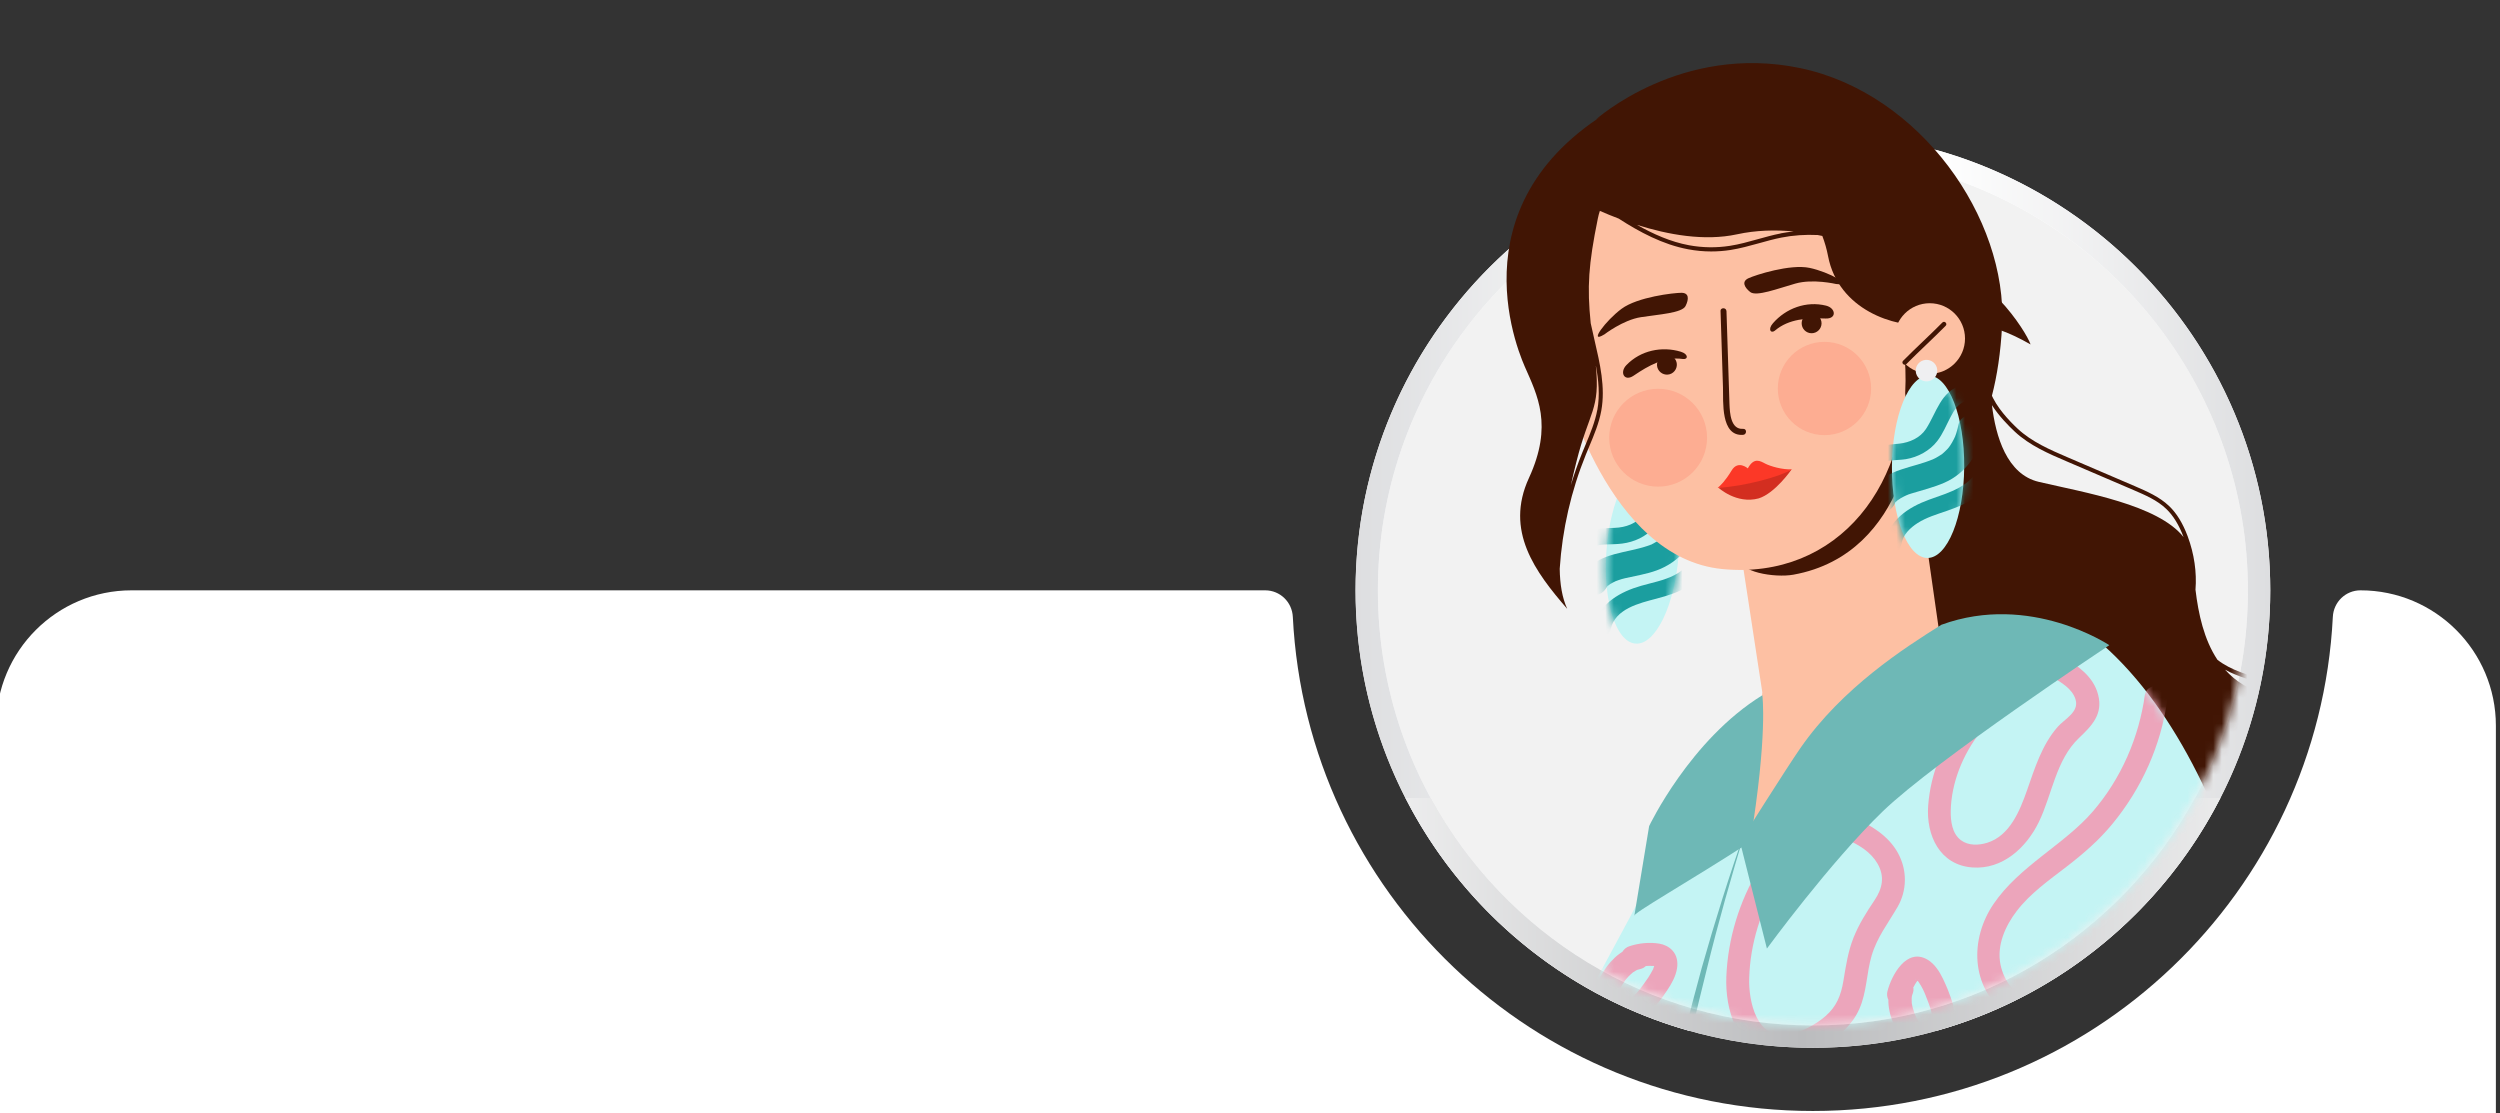 <svg width="292" height="130" viewBox="0 0 292 130" fill="none" xmlns="http://www.w3.org/2000/svg">
<rect x="0" y="0" width="292" height="130" fill="#333333" stroke="none"/>
<g clip-path="url(#clip0_2010_6317)">
<path d="M291.519 84.767V394.697C291.519 403.431 284.445 410.505 275.712 410.505H15.357C6.623 410.505 -0.451 403.431 -0.451 394.697V84.767C-0.451 76.033 6.631 68.951 15.365 68.951H147.774C149.509 68.951 150.919 70.319 151.002 72.054C152.612 104.195 179.189 129.763 211.739 129.763C244.288 129.763 270.857 104.195 272.475 72.054C272.558 70.319 273.968 68.951 275.703 68.951C284.437 68.951 291.519 76.033 291.519 84.767Z" fill="white"/>
<path d="M265.167 68.961C265.167 39.506 241.202 15.54 211.747 15.54C182.292 15.54 158.334 39.506 158.334 68.961C158.334 98.415 182.3 122.381 211.747 122.381C241.193 122.381 265.167 98.424 265.167 68.961Z" fill="white"/>
<path d="M211.746 119.77C183.726 119.77 160.937 96.981 160.937 68.961C160.937 40.941 183.726 18.151 211.746 18.151C239.766 18.151 262.556 40.941 262.556 68.961C262.556 96.981 239.758 119.77 211.746 119.77Z" fill="#F2F2F2"/>
<path d="M265.167 68.961C265.167 44.511 248.659 23.857 226.203 17.534V20.254C247.199 26.493 262.556 45.971 262.556 68.961C262.556 91.951 247.199 111.429 226.203 117.669V120.388C248.659 114.065 265.167 93.411 265.167 68.961Z" fill="url(#paint0_linear_2010_6317)"/>
<path d="M158.326 68.961C158.326 44.511 174.834 23.857 197.29 17.534V20.254C176.294 26.493 160.937 45.971 160.937 68.961C160.937 91.951 176.294 111.429 197.29 117.677V120.396C174.834 114.073 158.326 93.419 158.326 68.969V68.961Z" fill="url(#paint1_linear_2010_6317)"/>
<path d="M256.392 93.203C247.766 109.019 230.991 119.771 211.746 119.771C192.502 119.771 175.718 109.019 167.101 93.203H164.157C173.007 110.512 191.017 122.382 211.746 122.382C232.476 122.382 250.494 110.512 259.345 93.203H256.4H256.392Z" fill="url(#paint2_linear_2010_6317)"/>
<mask id="mask0_2010_6317" style="mask-type:luminance" maskUnits="userSpaceOnUse" x="160" y="-5" width="103" height="125">
<path d="M211.747 119.771C183.727 119.771 160.937 96.981 160.937 68.961C160.937 40.941 183.735 -4.396 211.747 -4.396C239.758 -4.396 262.556 40.949 262.556 68.961C262.556 96.973 239.758 119.771 211.747 119.771Z" fill="white"/>
</mask>
<g mask="url(#mask0_2010_6317)">
<path d="M280.032 87.621C275.87 83.951 270.856 81.206 265.517 79.688L264.783 79.48C262.765 78.912 260.554 78.295 258.994 77.06C257.426 74.7 256.775 71.73 256.433 68.877C256.592 66.85 256.291 64.715 255.524 62.646C254.948 61.111 254.239 59.951 253.347 59.1C252.212 58.016 250.711 57.374 249.384 56.798L241.527 53.428C239.458 52.536 237.314 51.618 235.646 50.058C234.661 49.132 233.168 47.564 232.526 45.912C232.392 43.902 232.492 42.4 232.492 42.4C232.492 42.4 228.805 44.569 225.56 45.87C222.307 47.172 218.412 58.008 219.713 62.562C221.014 67.117 223.617 74.916 222.749 81.415C221.882 87.913 234.236 93.118 241.602 94.419C248.967 95.721 258.944 116.308 261.972 121.947C265.009 127.586 270.422 124.116 271.724 119.562C272.967 115.216 275.202 106.924 280.866 100.15C282.626 98.957 283.794 97.297 284.07 95.587C284.487 93.035 283.127 90.349 280.024 87.613L280.032 87.621ZM238.131 56.281C234.394 55.405 233.093 50.951 232.659 47.322C233.468 48.582 234.553 49.691 235.329 50.417C237.055 52.035 239.333 53.011 241.343 53.87L249.201 57.24C250.552 57.824 251.954 58.416 253.021 59.443C253.839 60.227 254.498 61.303 255.04 62.729C252.045 58.95 243.52 57.541 238.131 56.281ZM283.602 95.512C283.486 96.255 283.169 96.989 282.71 97.673C285.821 90.991 272.241 83.016 265 81.206C262.765 80.647 261.113 79.588 259.887 78.22C261.338 79.012 263.048 79.496 264.65 79.938L265.384 80.147C270.648 81.648 275.603 84.351 279.707 87.98C282.676 90.599 283.986 93.135 283.594 95.521L283.602 95.512Z" fill="#411504"/>
<path d="M186.388 13.971C186.388 13.971 196.306 5.029 210.279 7.957C224.259 10.884 234.495 25.508 233.844 38.029C233.193 50.541 228.48 56.722 223.767 56.23C219.054 55.746 217.753 52.977 217.753 52.977C217.753 52.977 218.078 32.331 216.126 28.436C214.174 24.532 193.854 9.909 186.379 13.971H186.388Z" fill="#411504"/>
<path d="M203.288 64.196L205.84 80.88L203.997 98.005L227.078 77.852L222.474 45.661L203.288 64.196Z" fill="#FDC0A3"/>
<path d="M203.288 65.172L223.442 48.514C223.9 48.188 223.125 64.663 209.461 67.124C207.275 67.516 202.963 66.799 203.288 65.172Z" fill="#411504"/>
<path d="M196.056 64.881C195.605 70.745 193.353 75.358 191.034 75.174C188.706 74.999 187.188 70.094 187.639 64.23C188.089 58.366 190.341 53.753 192.66 53.936C194.988 54.112 196.506 59.017 196.056 64.881Z" fill="#C4F4F4"/>
<mask id="mask1_2010_6317" style="mask-type:luminance" maskUnits="userSpaceOnUse" x="187" y="53" width="10" height="23">
<path d="M196.064 64.881C195.614 70.745 193.362 75.358 191.043 75.174C188.715 74.999 187.197 70.094 187.647 64.23C188.098 58.366 190.35 53.753 192.669 53.936C194.997 54.112 196.515 59.017 196.064 64.881Z" fill="white"/>
</mask>
<g mask="url(#mask1_2010_6317)">
<path d="M187.781 68.359C187.639 68.718 187.898 68.317 187.681 68.551C187.764 68.459 187.856 68.376 187.948 68.292C187.706 68.501 188.014 68.259 188.073 68.217C188.19 68.142 188.315 68.075 188.448 68.009C188.498 67.984 188.857 67.817 188.615 67.917C188.748 67.859 188.882 67.808 189.024 67.767C189.274 67.675 189.533 67.6 189.791 67.541C191.034 67.249 192.294 67.066 193.495 66.624C196.164 65.648 197.899 63.504 198.675 60.801C199.217 58.908 196.264 58.099 195.722 59.992C195.63 60.326 195.53 60.651 195.397 60.968C195.48 60.768 195.305 61.16 195.288 61.193C195.222 61.335 195.147 61.469 195.063 61.61C194.988 61.744 194.905 61.869 194.821 61.994C194.821 62.003 194.538 62.378 194.713 62.161C194.538 62.386 194.337 62.595 194.129 62.787C194.029 62.878 193.92 62.97 193.812 63.062C194.054 62.87 193.703 63.137 193.678 63.145C193.453 63.295 193.211 63.421 192.969 63.554C192.602 63.754 193.236 63.471 192.819 63.621C192.669 63.679 192.527 63.729 192.377 63.779C192.052 63.888 191.726 63.98 191.393 64.063C188.999 64.689 185.887 64.889 184.82 67.541C184.511 68.309 185.153 69.218 185.887 69.427C186.763 69.669 187.464 69.126 187.773 68.359H187.781Z" fill="#1B9E9F"/>
<path d="M185.887 64.054C186.305 63.679 186.905 63.629 187.439 63.596C188.123 63.562 188.807 63.579 189.483 63.487C190.851 63.312 192.252 62.695 193.161 61.627C193.871 60.801 194.338 59.825 194.905 58.907C195.389 58.115 195.931 57.398 196.874 57.206C198.075 56.964 197.566 55.12 196.365 55.362C193.912 55.854 193.253 58.374 191.927 60.125C191.143 61.16 189.883 61.602 188.624 61.652C187.147 61.71 185.704 61.66 184.528 62.703C183.61 63.52 184.962 64.864 185.879 64.054H185.887Z" fill="#1B9E9F"/>
<path d="M188.123 73.514C188.615 71.104 191.468 70.453 193.487 69.919C194.763 69.577 196.081 69.193 197.191 68.451C198.3 67.709 199.184 66.674 199.727 65.456C199.935 64.989 199.86 64.43 199.385 64.147C198.976 63.905 198.292 64.013 198.075 64.489C197.549 65.673 196.715 66.591 195.564 67.183C194.346 67.809 192.97 68.05 191.668 68.426C189.358 69.085 186.805 70.436 186.28 72.997C186.038 74.198 187.873 74.707 188.123 73.506V73.514Z" fill="#1B9E9F"/>
</g>
<path d="M182.651 44.686C182.651 44.686 187.747 65.165 201.178 66.466C214.616 67.767 223.609 56.548 222.474 41.758C221.44 28.336 220.364 19.652 214.508 15.097C208.66 10.543 187.631 9.033 182.651 24.849C177.662 40.673 182.651 44.677 182.651 44.677V44.686Z" fill="#FDC0A3"/>
<path d="M225.886 30.713C219.955 30.304 222.232 25.508 220.038 18.525C217.844 11.535 200.535 7.147 192.077 10.801C169.804 21.12 176.636 39.488 178.096 42.825C179.556 46.153 181.424 49.648 178.58 55.83C175.735 62.003 179.314 66.799 183.051 71.112C182.459 69.827 182.2 68.226 182.175 66.432C182.475 61.836 183.501 57.348 185.236 53.077C185.361 52.768 185.495 52.46 185.62 52.151C186.179 50.816 186.763 49.432 187.03 47.972C187.53 45.227 186.871 42.45 186.246 39.755C186.087 39.096 185.937 38.42 185.795 37.753C185.361 33.507 185.528 30.921 186.629 25.516C186.688 25.207 186.771 24.915 186.863 24.632C187.53 24.924 188.273 25.232 189.065 25.532C191.468 27.084 194.212 28.569 197.19 29.119C198.074 29.286 198.967 29.37 199.868 29.37C200.627 29.37 201.386 29.311 202.137 29.195C203.255 29.019 204.356 28.711 205.415 28.419C206.283 28.177 207.175 27.927 208.059 27.751C209.444 27.476 210.887 27.384 212.305 27.451C212.489 27.484 212.672 27.526 212.848 27.559C213.14 28.327 213.365 29.111 213.515 29.904C214.724 36.218 221.314 38.279 225.06 37.953C228.797 37.628 231.808 37.144 237.172 40.231C236.605 38.604 231.808 31.13 225.877 30.721L225.886 30.713ZM186.563 47.88C186.304 49.29 185.737 50.641 185.186 51.959C185.053 52.268 184.928 52.577 184.803 52.885C184.294 54.136 183.852 55.404 183.468 56.689C183.668 55.78 183.893 54.87 184.119 53.961C185.628 47.938 186.921 47.905 186.387 42.633C186.713 44.385 186.88 46.153 186.571 47.88H186.563ZM207.976 27.268C207.067 27.443 206.166 27.701 205.29 27.943C204.239 28.235 203.154 28.544 202.062 28.711C200.468 28.961 198.858 28.936 197.273 28.644C195.121 28.244 193.086 27.334 191.209 26.267C194.804 27.409 199.075 28.194 202.879 27.368C205.098 26.884 207.359 26.834 209.502 27.034C208.985 27.092 208.476 27.159 207.968 27.259L207.976 27.268Z" fill="#411504"/>
<path d="M225.393 43.659C227.669 43.659 229.514 41.814 229.514 39.538C229.514 37.262 227.669 35.417 225.393 35.417C223.117 35.417 221.272 37.262 221.272 39.538C221.272 41.814 223.117 43.659 225.393 43.659Z" fill="#FDC0A3"/>
<path d="M222.665 42.525C224.167 41.006 225.752 39.572 227.253 38.053C227.504 37.803 227.12 37.419 226.87 37.67C225.368 39.188 223.783 40.623 222.282 42.141C222.031 42.391 222.415 42.775 222.665 42.525Z" fill="#411504"/>
<path d="M207.325 38.603C208.951 37.227 211.104 37.126 213.239 37.202C214.549 37.252 214.44 35.992 213.289 35.7C210.97 35.124 208.601 36.009 207.083 37.752C206.432 38.495 206.858 39.003 207.333 38.603H207.325Z" fill="#411504"/>
<path d="M212.738 37.551C212.855 38.177 212.438 38.786 211.804 38.903C211.178 39.02 210.569 38.603 210.453 37.969C210.336 37.343 210.753 36.734 211.387 36.617C212.013 36.501 212.622 36.918 212.738 37.551Z" fill="#411504"/>
<path d="M200.702 56.955C200.702 56.955 202.812 58.915 205.406 58.215C207.325 57.623 209.235 54.861 209.235 54.861L200.702 56.955Z" fill="#D32E20"/>
<path d="M204.138 54.703C204.138 54.703 203.004 53.702 202.253 54.953C201.494 56.204 200.935 56.73 200.618 56.98C203.738 56.822 207.992 55.645 209.319 54.819C208.176 54.878 206.766 54.453 206.182 54.152C205.598 53.852 204.872 53.36 204.138 54.719V54.703Z" fill="#FC3827"/>
<path opacity="0.14" d="M193.67 56.838C196.825 56.838 199.384 54.28 199.384 51.124C199.384 47.968 196.825 45.41 193.67 45.41C190.514 45.41 187.956 47.968 187.956 51.124C187.956 54.28 190.514 56.838 193.67 56.838Z" fill="#FC3827"/>
<path opacity="0.14" d="M213.098 50.824C216.106 50.824 218.545 48.385 218.545 45.376C218.545 42.368 216.106 39.929 213.098 39.929C210.089 39.929 207.65 42.368 207.65 45.376C207.65 48.385 210.089 50.824 213.098 50.824Z" fill="#FC3827"/>
<path d="M196.556 41.931C194.446 41.622 192.569 42.682 190.8 43.883C189.716 44.617 189.14 43.491 189.966 42.64C191.626 40.922 194.104 40.413 196.314 41.08C197.257 41.364 197.165 42.023 196.556 41.931Z" fill="#411504"/>
<path d="M195.731 42.072C196.022 42.64 195.789 43.34 195.222 43.632C194.654 43.924 193.954 43.691 193.662 43.123C193.37 42.556 193.603 41.856 194.171 41.564C194.738 41.272 195.439 41.505 195.731 42.072Z" fill="#411504"/>
<path d="M200.96 36.342C201.052 39.311 201.152 42.281 201.244 45.251C201.294 46.861 200.944 50.99 203.596 50.79C204.047 50.756 204.047 50.056 203.596 50.089C202.136 50.197 202.045 48.22 202.003 47.203C201.961 45.993 201.928 44.792 201.886 43.582C201.811 41.172 201.728 38.752 201.653 36.342C201.636 35.891 200.935 35.891 200.952 36.342H200.96Z" fill="#411504"/>
<path d="M187.363 39.079C187.363 39.079 189.557 37.369 191.668 37.044C193.778 36.718 196.464 36.56 196.873 35.742C197.282 34.925 197.282 34.199 196.389 34.199C195.496 34.199 191.267 34.683 189.399 36.068C187.53 37.453 185.495 40.214 187.363 39.071V39.079Z" fill="#411504"/>
<path d="M214.457 33.173C214.457 33.173 211.755 32.531 209.694 33.123C207.634 33.707 205.131 34.675 204.422 34.107C203.713 33.54 203.413 32.873 204.222 32.497C205.031 32.122 209.077 30.812 211.354 31.288C213.632 31.763 216.626 33.431 214.457 33.173Z" fill="#411504"/>
<path d="M229.42 54.549C229.463 48.666 227.608 43.883 225.277 43.866C222.946 43.849 221.021 48.605 220.978 54.487C220.935 60.37 222.79 65.153 225.121 65.171C227.452 65.188 229.376 60.432 229.42 54.549Z" fill="#C4F4F4"/>
<mask id="mask2_2010_6317" style="mask-type:luminance" maskUnits="userSpaceOnUse" x="220" y="43" width="10" height="23">
<path d="M229.414 54.529C229.373 60.41 227.446 65.165 225.118 65.148C222.791 65.131 220.931 60.352 220.972 54.471C221.014 48.59 222.941 43.835 225.268 43.852C227.596 43.868 229.456 48.648 229.414 54.529Z" fill="white"/>
</mask>
<g mask="url(#mask2_2010_6317)">
<path d="M221.373 58.676C221.473 58.367 221.323 58.951 221.398 58.651C221.273 58.801 221.265 58.818 221.373 58.684C221.415 58.634 221.457 58.592 221.507 58.551C221.548 58.509 221.598 58.459 221.648 58.426C221.532 58.517 221.515 58.526 221.598 58.459C221.732 58.367 221.865 58.275 222.007 58.192C222.249 58.05 222.499 57.925 222.758 57.808C222.466 57.942 222.866 57.775 222.891 57.758C223.008 57.717 223.125 57.675 223.25 57.641C224.56 57.241 225.861 56.924 227.121 56.373C229.598 55.289 231.166 52.978 231.717 50.376C231.884 49.567 231.475 48.724 230.649 48.49C229.89 48.282 228.939 48.749 228.764 49.558C228.689 49.909 228.605 50.251 228.497 50.593C228.447 50.743 228.397 50.885 228.338 51.035C228.297 51.135 228.305 51.127 228.338 51.018C228.297 51.11 228.255 51.193 228.213 51.285C228.088 51.544 227.946 51.785 227.788 52.027C227.771 52.052 227.504 52.411 227.705 52.161C227.621 52.269 227.529 52.369 227.438 52.469C227.254 52.661 227.062 52.837 226.862 53.012C226.603 53.245 227.029 52.92 226.754 53.087C226.628 53.17 226.503 53.254 226.37 53.329C226.253 53.395 226.145 53.454 226.028 53.521C225.986 53.546 225.552 53.746 225.794 53.637C225.494 53.763 225.185 53.871 224.877 53.979C222.583 54.764 219.279 55.164 218.412 57.858C218.162 58.642 218.704 59.527 219.48 59.743C220.305 59.969 221.106 59.468 221.365 58.676H221.373Z" fill="#1B9E9F"/>
<path d="M219.171 54.454C219.997 53.612 221.54 53.812 222.616 53.629C224.017 53.395 225.394 52.653 226.27 51.518C226.929 50.667 227.321 49.666 227.821 48.715C228.247 47.889 228.73 47.089 229.648 46.838C230.833 46.513 230.332 44.669 229.139 44.995C226.67 45.671 226.178 48.24 224.943 50.117C224.268 51.143 223.041 51.693 221.824 51.818C220.397 51.968 218.896 52.002 217.819 53.095C216.96 53.979 218.312 55.33 219.171 54.446V54.454Z" fill="#1B9E9F"/>
<path d="M222.107 63.505C222.249 62.454 223.133 61.628 223.975 61.094C225.018 60.427 226.194 60.085 227.354 59.685C228.622 59.243 229.865 58.742 230.916 57.908C231.967 57.074 232.709 55.948 233.168 54.688C233.343 54.204 232.968 53.645 232.501 53.512C231.967 53.362 231.5 53.696 231.324 54.179C230.348 56.849 227.687 57.499 225.285 58.375C222.883 59.251 220.547 60.778 220.188 63.505C220.121 64.014 220.672 64.456 221.139 64.456C221.715 64.456 222.023 64.014 222.09 63.505H222.107Z" fill="#1B9E9F"/>
</g>
<path d="M226.27 43.2C226.32 43.893 225.794 44.493 225.102 44.544C224.409 44.593 223.809 44.068 223.759 43.376C223.709 42.683 224.234 42.083 224.927 42.033C225.619 41.983 226.219 42.508 226.27 43.2Z" fill="#EFEFF1"/>
<path d="M175.818 178.629L168.561 231.925H245.547L267.494 231.458C267.494 231.458 270.906 157.007 269.446 142.218C267.986 127.428 263.432 91.016 245.555 75.25C243.278 74.441 234.503 73.298 234.503 73.298L203.455 99.466L205.84 81.965L191.426 105.155C191.426 105.155 183.785 119.62 179.564 126.61C175.335 133.6 175.176 146.438 175.827 154.897C176.477 163.347 175.827 178.629 175.827 178.629H175.818Z" fill="#C4F4F4"/>
<path d="M203.889 96.888C202.245 102.31 200.686 107.749 199.343 113.246C197.958 118.735 196.707 124.249 195.614 129.796C193.395 140.883 191.601 152.061 190.158 163.28C189.399 168.886 188.732 174.5 188.14 180.131C187.539 185.753 187.08 191.392 186.596 197.031C186.138 202.67 185.762 208.317 185.47 213.973C185.136 219.62 184.92 225.285 184.711 230.94C184.636 225.276 184.728 219.612 184.861 213.948C185.036 208.284 185.303 202.62 185.645 196.964C186.354 185.653 187.489 174.366 188.924 163.122C189.691 157.508 190.525 151.894 191.476 146.305C192.427 140.716 193.445 135.135 194.679 129.605C195.889 124.066 197.249 118.56 198.75 113.096C200.293 107.641 201.979 102.227 203.88 96.897L203.889 96.888Z" fill="#6EB8B6"/>
<mask id="mask3_2010_6317" style="mask-type:luminance" maskUnits="userSpaceOnUse" x="168" y="73" width="102" height="161">
<path d="M191.343 104.997C191.343 104.997 183.702 119.461 179.481 126.452C175.252 133.442 175.093 146.28 175.744 154.739C176.394 163.189 175.744 178.471 175.744 178.471L168.27 233.41L267.428 231.299C267.428 231.299 270.84 156.849 269.38 142.059C267.92 127.269 263.366 90.858 245.489 75.092C243.212 74.282 234.436 73.14 234.436 73.14L203.388 99.308L205.774 81.807L191.36 104.997H191.343Z" fill="white"/>
</mask>
<g mask="url(#mask3_2010_6317)">
<path d="M250.536 81.073C249.844 86.112 247.766 90.925 244.438 94.787C241.11 98.649 235.854 101.152 232.843 105.59C230.065 109.686 230.174 115.225 234.269 118.428C238.791 121.965 244.78 119.913 248.859 116.759C251.136 114.999 253.063 112.447 255.716 111.254C258.502 110.003 261.756 110.303 264.709 110.52C266.427 110.645 266.419 107.967 264.709 107.842C262.131 107.65 259.52 107.5 256.976 108.051C254.431 108.601 252.546 109.894 250.728 111.563C247.266 114.724 242.82 118.945 237.673 117.268C235.612 116.601 234.069 114.741 233.652 112.639C233.21 110.395 234.219 108.151 235.554 106.407C237.131 104.347 239.308 102.82 241.343 101.252C243.379 99.684 245.18 98.124 246.765 96.189C250.144 92.068 252.396 87.088 253.13 81.799C253.23 81.073 252.955 80.373 252.196 80.147C251.57 79.972 250.644 80.364 250.544 81.082L250.536 81.073Z" fill="#ECA5BB"/>
<path d="M229.39 83.659C227.012 86.678 225.502 90.249 225.21 94.103C224.952 97.564 226.562 101.035 230.366 101.318C233.911 101.585 236.689 98.991 238.14 96.004C239.692 92.801 240.134 88.755 242.811 86.211C244.321 84.776 245.648 83.433 245.064 81.156C244.53 79.037 242.728 77.786 240.96 76.71C239.483 75.809 238.132 78.128 239.608 79.021C240.684 79.671 242.044 80.414 242.428 81.707C242.861 83.175 241.16 83.959 240.334 84.902C238.482 87.02 237.665 89.723 236.747 92.334C235.913 94.712 234.728 97.631 232.092 98.44C231.1 98.741 229.907 98.791 229.031 98.132C228.005 97.356 227.83 95.929 227.846 94.737C227.905 91.458 229.256 88.113 231.275 85.552C232.326 84.209 230.449 82.299 229.381 83.659H229.39Z" fill="#ECA5BB"/>
<path d="M205.424 101.493C203.155 105.297 201.82 109.618 201.637 114.047C201.478 117.859 202.838 122.722 207.201 123.507C209.269 123.874 211.38 123.014 213.148 121.997C214.917 120.979 216.368 119.653 217.169 117.851C218.045 115.882 218.003 113.68 218.604 111.628C219.246 109.459 220.522 107.849 221.632 105.939C222.741 104.029 222.791 101.668 221.69 99.649C220.589 97.63 218.545 96.371 216.452 95.495C215.776 95.211 214.984 95.795 214.8 96.429C214.583 97.197 215.075 97.797 215.734 98.081C217.119 98.656 218.52 99.532 219.288 100.859C220.164 102.369 219.88 103.753 218.946 105.146C218.012 106.539 217.111 107.949 216.477 109.559C215.843 111.169 215.592 112.863 215.309 114.573C215.025 116.283 214.491 117.584 213.198 118.702C212.047 119.694 210.446 120.545 208.944 120.837C205.199 121.571 204.214 116.958 204.306 114.222C204.431 110.202 205.674 106.281 207.735 102.836C208.619 101.351 206.308 99.999 205.424 101.484V101.493Z" fill="#ECA5BB"/>
<path d="M190.968 110.545C189.183 110.97 187.807 112.438 186.972 114.006C186.463 114.966 186.138 116.033 186.347 117.126C186.555 118.219 187.314 118.945 188.282 119.337C190.025 120.037 191.877 119.153 193.062 117.852C193.671 117.176 194.213 116.425 194.722 115.675C195.231 114.924 195.723 114.048 195.873 113.13C195.998 112.355 195.873 111.579 195.314 110.987C194.922 110.57 194.371 110.311 193.813 110.219C192.653 110.027 191.427 110.152 190.309 110.52C189.642 110.736 189.141 111.454 189.375 112.171C189.592 112.83 190.309 113.339 191.026 113.105C191.377 112.989 191.727 112.914 192.086 112.847C192.036 112.847 191.836 112.897 192.086 112.847C192.186 112.847 192.286 112.83 192.386 112.822C192.586 112.813 192.787 112.805 192.995 112.822C193.062 112.822 193.212 112.805 193.27 112.838C193.262 112.838 192.937 112.772 193.195 112.83C193.254 112.847 193.32 112.864 193.379 112.872C193.662 112.914 193.229 112.763 193.362 112.855C193.437 112.905 193.604 113.03 193.354 112.822C193.429 112.88 193.454 112.997 193.312 112.763C193.287 112.722 193.22 112.496 193.279 112.73C193.262 112.555 193.245 112.522 193.254 112.63C193.254 112.73 193.254 112.697 193.279 112.53C193.312 112.555 193.162 112.972 193.154 112.997C193.129 113.072 193.104 113.139 193.078 113.214C193.003 113.414 193.22 112.947 193.053 113.256C192.887 113.564 192.711 113.89 192.511 114.19C192.328 114.465 192.136 114.724 191.944 114.991C191.852 115.124 191.752 115.249 191.66 115.383C191.619 115.441 191.469 115.633 191.644 115.408C191.577 115.491 191.51 115.575 191.444 115.658C191.252 115.892 191.051 116.108 190.843 116.317C190.776 116.375 190.709 116.434 190.651 116.492C190.593 116.551 190.534 116.659 190.676 116.475C190.584 116.592 190.367 116.684 190.242 116.759C190.217 116.776 189.934 116.951 190.134 116.818C190.292 116.717 190.159 116.809 190.092 116.826C190.067 116.826 189.717 116.909 189.717 116.926C189.733 116.868 190.017 116.909 189.817 116.909C189.742 116.909 189.675 116.918 189.6 116.918C189.542 116.918 189.483 116.918 189.425 116.918C189.383 116.918 189.341 116.918 189.3 116.909C189.5 116.934 189.55 116.943 189.441 116.926C189.416 116.909 189.108 116.809 189.074 116.818C189.191 116.767 189.316 116.943 189.166 116.851L189.091 116.809C188.999 116.742 188.999 116.751 189.091 116.818C189.175 116.976 189.15 116.818 189.066 116.792C188.824 116.726 189.2 116.617 189.083 116.851C189.083 116.851 188.983 116.701 188.991 116.709C188.833 116.476 189.024 116.918 188.966 116.651C188.966 116.617 188.916 116.501 188.924 116.45C188.874 116.692 188.933 116.601 188.941 116.501C188.941 116.417 188.941 116.325 188.949 116.242C188.949 116.05 188.858 116.551 188.958 116.234C188.999 116.1 189.033 115.958 189.074 115.817C189.074 115.817 189.208 115.483 189.125 115.675C189.049 115.85 189.175 115.566 189.191 115.541C189.35 115.216 189.542 114.907 189.75 114.607C189.8 114.54 189.842 114.457 189.9 114.398C189.742 114.549 189.859 114.448 189.942 114.348C190.05 114.215 190.167 114.09 190.284 113.973C190.401 113.856 190.526 113.739 190.659 113.631C190.851 113.464 190.643 113.631 190.626 113.656C190.676 113.589 190.801 113.531 190.876 113.489C190.993 113.414 191.177 113.281 191.318 113.256C191.227 113.297 191.035 113.306 191.318 113.256C191.427 113.222 191.544 113.189 191.66 113.164C192.344 112.997 192.812 112.188 192.595 111.512C192.361 110.803 191.677 110.403 190.943 110.578L190.968 110.545Z" fill="#ECA5BB"/>
<path d="M220.806 115.265C220.197 117.092 220.789 119.178 221.79 120.763C222.324 121.597 223.025 122.331 223.968 122.673C224.835 122.99 225.87 122.865 226.637 122.339C228.414 121.121 228.622 118.927 228.013 117.009C227.73 116.108 227.363 115.199 226.954 114.348C226.545 113.497 225.97 112.579 225.135 112.087C222.691 110.652 220.931 113.889 220.447 115.808C220.281 116.483 220.664 117.292 221.382 117.459C222.099 117.626 222.85 117.251 223.033 116.525C223.092 116.283 223.217 115.874 223.275 115.741C223.334 115.591 223.542 115.19 223.684 114.957C223.767 114.815 223.859 114.673 223.959 114.548C223.834 114.715 224.034 114.481 224.084 114.431C224.143 114.373 224.151 114.314 224.143 114.381C224.143 114.423 223.901 114.49 224.068 114.423C224.21 114.373 224.034 114.44 224.009 114.431C223.934 114.431 223.868 114.406 223.801 114.398C223.767 114.398 223.684 114.256 223.784 114.373C223.834 114.44 223.909 114.49 223.968 114.548C224.018 114.598 224.059 114.648 224.101 114.698C224.084 114.673 224.018 114.581 224.101 114.707C224.293 114.973 224.451 115.265 224.602 115.557C224.677 115.708 224.743 115.858 224.81 116.008C224.743 115.866 224.877 116.175 224.894 116.216C225.027 116.542 225.152 116.867 225.269 117.192C225.503 117.835 225.694 118.46 225.686 119.011C225.686 119.044 225.669 119.361 225.686 119.194C225.703 119.069 225.678 119.253 225.669 119.261C225.636 119.378 225.611 119.486 225.569 119.603C225.644 119.37 225.519 119.687 225.477 119.762C225.444 119.812 225.411 119.862 225.386 119.912C225.461 119.803 225.461 119.828 225.377 119.912C225.327 119.962 225.261 120.02 225.211 120.07C225.227 120.054 225.386 119.97 225.261 120.037C225.202 120.062 224.944 120.187 225.077 120.145C225.236 120.095 224.71 120.179 225.052 120.145C225.035 120.145 224.835 120.145 224.994 120.154C225.152 120.162 224.902 120.12 224.877 120.12C224.702 120.104 225.019 120.22 224.869 120.12C224.818 120.087 224.76 120.062 224.71 120.029C224.51 119.912 224.76 120.104 224.593 119.937C224.493 119.837 224.385 119.728 224.293 119.62C224.201 119.511 224.293 119.62 224.31 119.637C224.26 119.57 224.21 119.495 224.168 119.428C223.976 119.128 223.809 118.811 223.659 118.485C223.659 118.494 223.576 118.277 223.617 118.377C223.642 118.444 223.567 118.227 223.559 118.202C223.492 118.018 223.442 117.835 223.392 117.651C223.35 117.493 223.317 117.326 223.292 117.167C223.3 117.234 223.309 117.376 223.292 117.101C223.292 117.009 223.284 116.917 223.284 116.817C223.284 116.392 223.284 116.383 223.442 115.941C223.667 115.274 223.183 114.448 222.508 114.289C221.765 114.123 221.098 114.515 220.856 115.224L220.806 115.265Z" fill="#ECA5BB"/>
</g>
<path d="M203.238 98.331C203.238 98.331 208.619 89.781 210.279 87.386C215.159 80.346 222.416 75.683 226.754 72.972C237.156 69.176 246.365 75.358 246.365 75.358C246.365 75.358 226.103 88.796 219.922 94.752C213.749 100.708 206.375 110.793 206.375 110.793L203.23 98.331H203.238Z" fill="#6EB8B6"/>
<path d="M205.84 81.206C205.84 81.206 206.491 85.761 204.431 98.332C197.34 102.936 190.433 106.815 190.884 106.999L192.619 96.488C192.619 96.488 197.39 86.411 205.84 81.206Z" fill="#6EB8B6"/>
</g>
</g>
<defs>
<linearGradient id="paint0_linear_2010_6317" x1="226.203" y1="68.961" x2="265.167" y2="68.961" gradientUnits="userSpaceOnUse">
<stop stop-color="white"/>
<stop offset="1" stop-color="#DDDEE0"/>
</linearGradient>
<linearGradient id="paint1_linear_2010_6317" x1="197.282" y1="68.961" x2="158.326" y2="68.961" gradientUnits="userSpaceOnUse">
<stop stop-color="white"/>
<stop offset="1" stop-color="#DDDEE0"/>
</linearGradient>
<linearGradient id="paint2_linear_2010_6317" x1="145.087" y1="107.792" x2="281.292" y2="107.792" gradientUnits="userSpaceOnUse">
<stop offset="0.01" stop-color="white"/>
<stop offset="0.48" stop-color="#BBBCBE"/>
<stop offset="1" stop-color="white"/>
</linearGradient>
<clipPath id="clip0_2010_6317">
<rect width="292" height="130" fill="white"/>
</clipPath>
</defs>
</svg>
